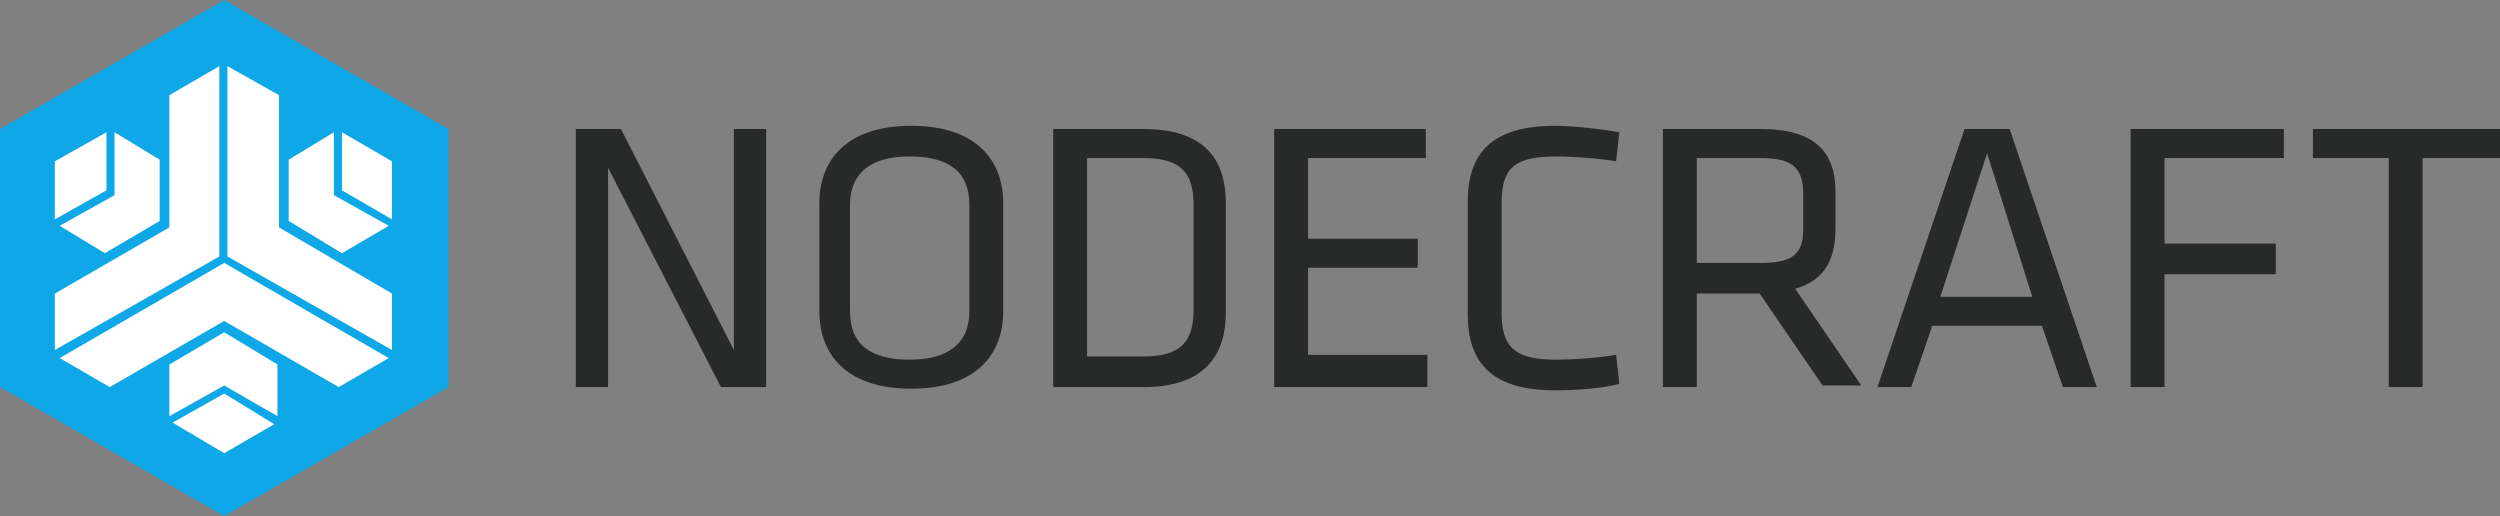 <!-- Copyright © 2012-2021 Nodecraft Inc. All Rights Reserved. This file is being used with permission. -->
<svg version="1.1" id="Logo" xmlns="http://www.w3.org/2000/svg" x="0" y="0" viewBox="0 0 155 32" xml:space="preserve"><rect x="0" y="0" width="155" height="32" fill="#808080" stroke="none"/><style>.st1{fill:#282a29}.st2{fill:#fff}</style><path fill="#0ea7e7" d="M0 8l13.9-8 13.9 8v16l-13.9 8L0 24z"/><path class="st1" d="M37.7 10.4V24h-2V8h2.8l7 13.7V8h2v16h-2.8l-7-13.6zM62.2 19.3c0 2.6-1.6 4.8-5.7 4.8s-5.7-2.2-5.7-4.8v-6.7c0-2.6 1.6-4.8 5.7-4.8s5.7 2.2 5.7 4.8v6.7zm-9.5 0c0 2 1.2 3 3.7 3s3.7-1.1 3.7-3v-6.6c0-2-1.2-3-3.7-3s-3.7 1.1-3.7 3v6.6zM70.9 8c3.9 0 5.1 2 5.1 4.6v6.8c0 2.5-1.2 4.6-5.1 4.6h-5.6V8h5.6zm-3.5 14.1h3.5c2.4 0 3.1-1 3.1-2.9v-6.5c0-1.9-.7-2.9-3.1-2.9h-3.5v12.3zM79 8h9.4v1.8h-7.3v5h6.8v1.8h-6.8V22h7.4v2H79V8zM93.1 19.4c0 2.2.9 2.9 3.4 2.9 1 0 2.5-.1 3.7-.3l.2 1.8c-1.1.3-2.8.4-4 .4-3.9 0-5.4-1.7-5.4-4.7v-7c0-3 1.5-4.7 5.4-4.7 1.2 0 2.9.2 4 .4l-.2 1.8c-1.2-.2-2.8-.3-3.7-.3-2.6 0-3.4.7-3.4 2.9v6.8zM109.1 18.2h-3.9V24h-2.1V8h6.1c3.4 0 4.6 1.5 4.6 3.9v2.3c0 1.9-.7 3.2-2.5 3.7l4.1 6H113l-3.9-5.7zm.1-8.4h-4v6.5h4c2 0 2.6-.6 2.6-2.1V12c0-1.6-.7-2.2-2.6-2.2zM130 24h-2.1l-1.3-3.8h-6.8l-1.3 3.8h-2.1l5.4-16h2.8l5.4 16zm-6.8-14.5l-2.9 8.9h5.7l-2.8-8.9zM132.1 24V8h9.5v1.8h-7.4v5.3h6.9V17h-6.9v7h-2.1zM148.2 9.8h-4.8V8H155v1.8h-4.8V24h-2.1V9.8z"/><path class="st2" d="M20.7 8.2v3.9l3.4 1.9-2.9 1.7-3.3-2V9.9z"/><path class="st2" d="M21.2 11.8V8.2l3.1 1.8v3.6zM7.1 8.2v3.9L3.7 14l2.8 1.7 3.4-2V9.9z"/><path class="st2" d="M6.6 11.8V8.2L3.4 10v3.6zM13.9 23.9l3.3 1.9v-3.2l-3.3-2-3.4 2v3.2z"/><path class="st2" d="M13.9 24.4l-3.2 1.8 3.2 1.9 3.1-1.8zM14.1 15.9l10.2 5.8v-3.5l-7-4.1V5.9l-3.2-1.8zM13.6 15.9V4.1l-3.1 1.8v8.2l-7.1 4.1v3.5zM13.9 16.3L3.7 22.2 6.8 24l7.1-4.1L21 24l3.1-1.8z"/></svg>